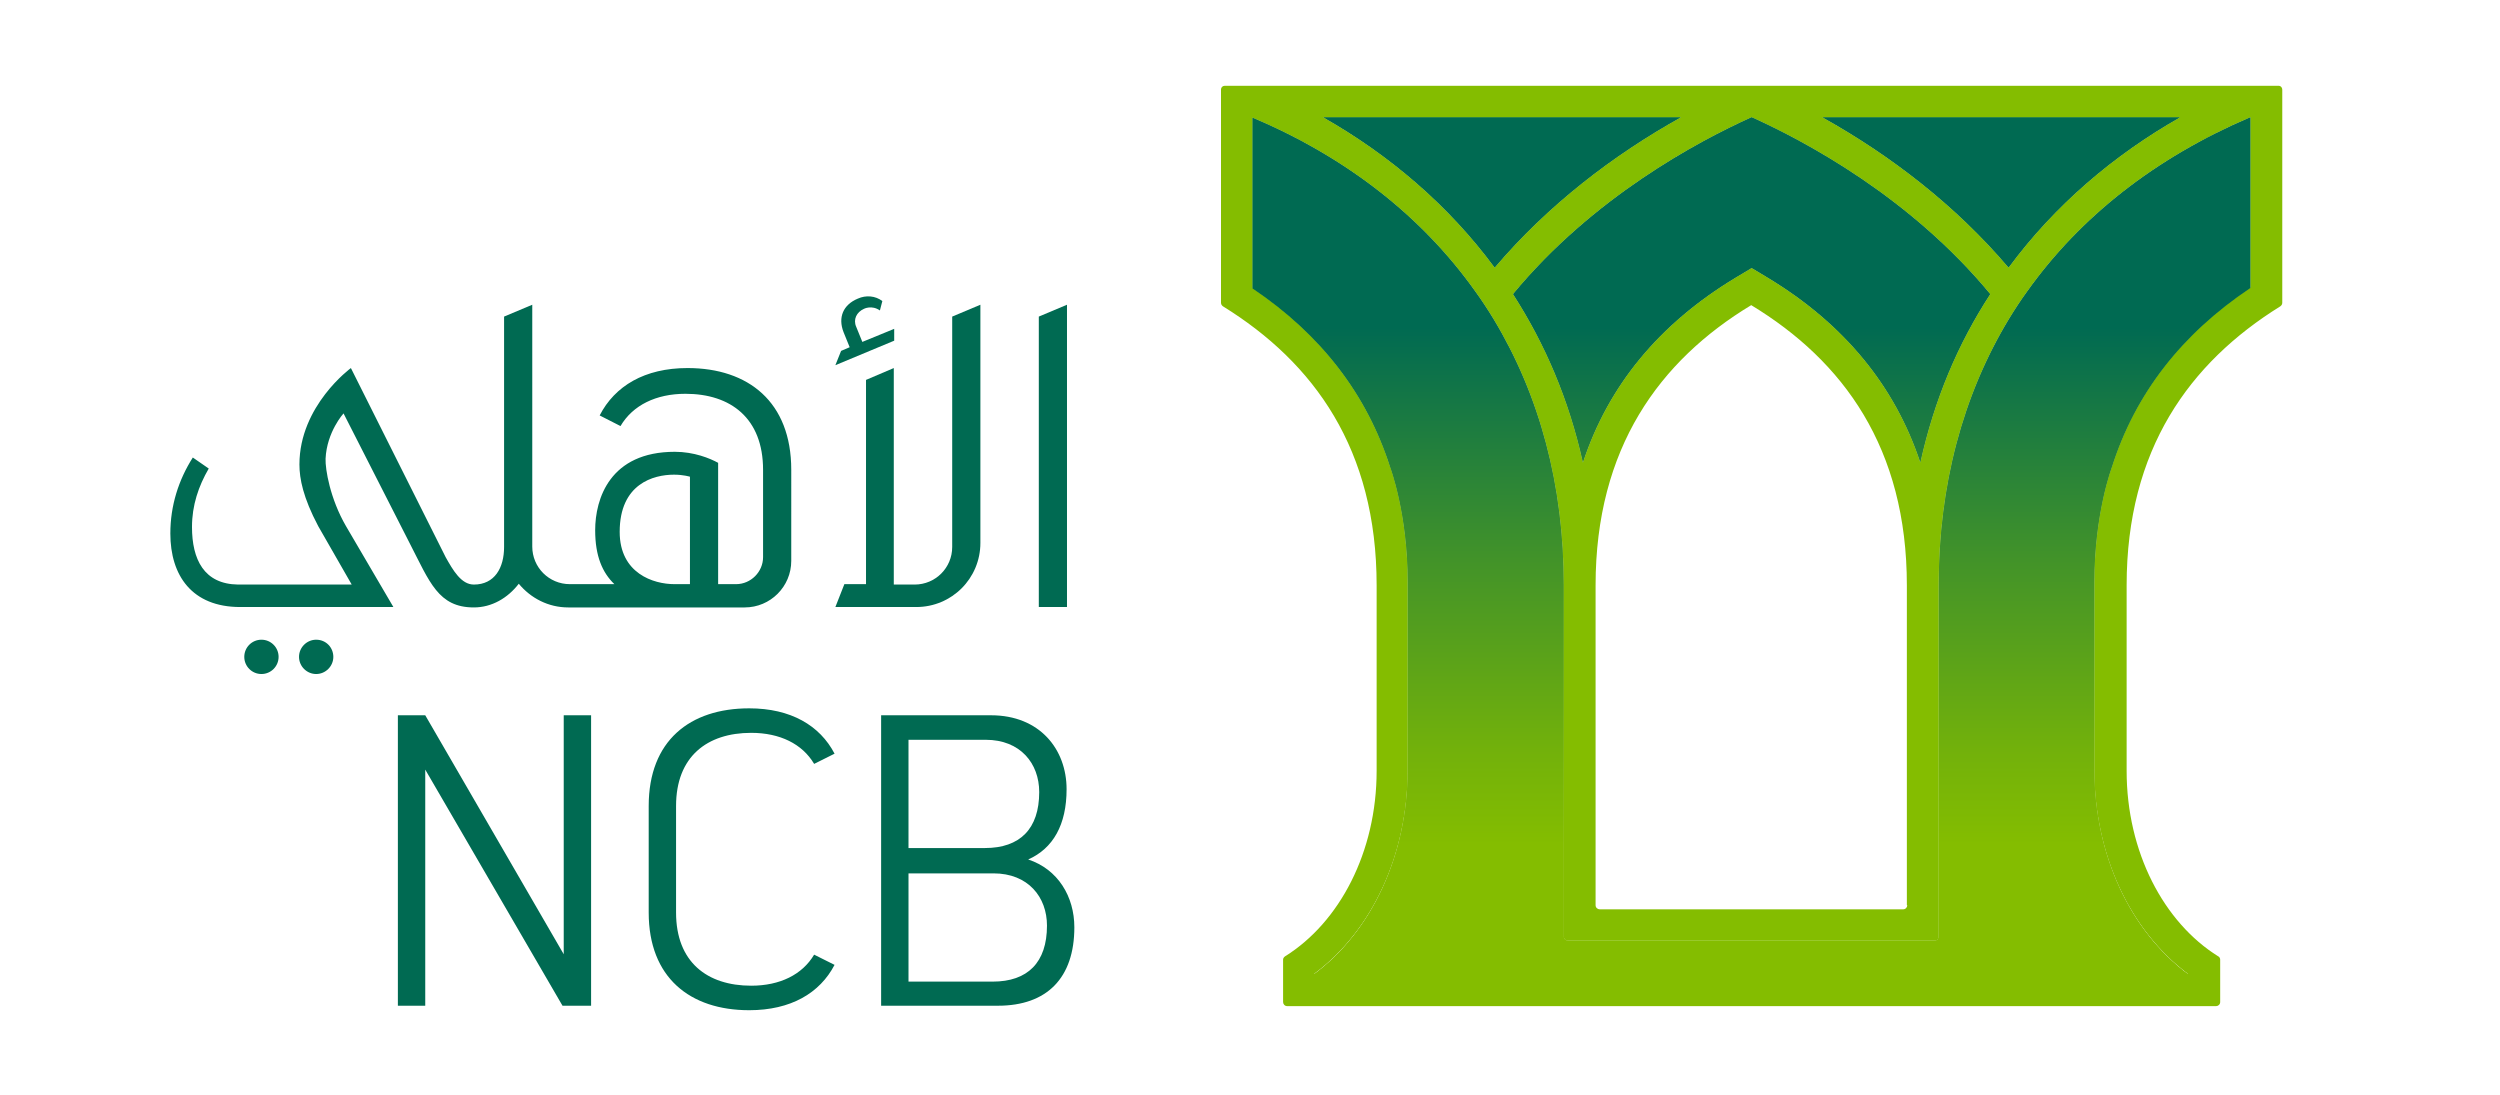 <?xml version="1.0" encoding="utf-8"?>
<!-- Generator: Adobe Illustrator 24.1.2, SVG Export Plug-In . SVG Version: 6.00 Build 0)  -->
<svg version="1.1" id="Layer_1" xmlns="http://www.w3.org/2000/svg" xmlns:xlink="http://www.w3.org/1999/xlink" x="0px" y="0px"
	 viewBox="0 0 612 268" style="enable-background:new 0 0 612 268;" xml:space="preserve">
<style type="text/css">
	.st0{fill:none;}
	.st1{fill:#006A52;}
	.st2{fill:#84BD00;}
	.st3{fill:url(#SVGID_1_);}
	.st4{fill:url(#SVGID_2_);}
	.st5{fill:url(#SVGID_3_);}
	.st6{fill:url(#SVGID_4_);}
</style>
<g>
	<path class="st0" d="M165.1,143h3.8v-26.3c0,0-1.6-0.5-3.9-0.5c-5,0-13.3,2.2-13.3,14C151.7,140.4,160,143,165.1,143z"/>
	<path class="st0" d="M254.4,193.9c0-7-4.6-12.8-13.1-12.8h-18.9v26.5h18.7C249.7,207.6,254.4,202.9,254.4,193.9z"/>
	<path class="st0" d="M243.2,213.8h-20.8v26.5h0H243c8.6,0,13.3-4.7,13.3-13.7C256.3,219.6,251.7,213.8,243.2,213.8z"/>
	<path class="st0" d="M428.7,74.7c-22.5,13.6-38.1,35-38.1,68.6v78.3c0,0.6,0.5,1,1,1h74.3c0.6,0,1-0.5,1-1h-0.1v-78.3
		C466.8,109.7,451.3,88.4,428.7,74.7z"/>
	<polygon class="st1" points="138,233.6 104.1,175.1 97.4,175.1 97.4,246.2 104.1,246.2 104.1,188.4 137.7,246.2 144.7,246.2 
		144.7,175.1 138,175.1 	"/>
	<path class="st1" d="M183.9,179.4c7,0,12.5,2.7,15.4,7.6l5-2.5c-3.6-6.9-10.7-11.1-20.9-11.1c-14.5,0-24.6,7.9-24.6,23.9v26.1
		c0,15.9,10.1,23.9,24.6,23.9c10.2,0,17.3-4.2,20.9-11.1l-5-2.5c-2.9,4.9-8.4,7.6-15.4,7.6c-10.8,0-18.4-5.8-18.4-17.9v-26.1
		C165.5,185.2,173.1,179.4,183.9,179.4z"/>
	<path class="st1" d="M251.7,210.4c6.1-2.7,9.4-8.5,9.4-17.2c0-9.8-6.6-18.1-18.5-18.1h-26.9v71.1h28.6c12,0,18.7-6.8,18.7-19.2
		C263,219.5,259,212.8,251.7,210.4z M222.4,181.1h18.9c8.5,0,13.1,5.8,13.1,12.8c0,9-4.7,13.7-13.3,13.7h-18.7V181.1z M243,240.3
		h-20.6h0v-26.5h20.8c8.5,0,13.1,5.8,13.1,12.8C256.3,235.6,251.6,240.3,243,240.3z"/>
	<polygon class="st1" points="261.2,74.6 254.3,77.5 254.3,148.6 261.2,148.6 	"/>
	<path class="st1" d="M218.9,80.5l-7.8,3.2l-1.5-3.7c-0.8-1.8,0.1-3.6,1.9-4.4c0,0,1.9-1,3.9,0.4l0.6-2.3c-1.7-1.3-4-1.5-6-0.6
		c-3.6,1.5-4.9,4.6-3.5,8.2L208,85l-2.1,0.9l-1.4,3.5l14.4-6V80.5z"/>
	<path class="st1" d="M240,132.9V74.6l-6.9,2.9v56.4c0,5.1-4.1,9.2-9.2,9.2h-5.1v-53L212,93v50h-5.3l-2.2,5.6h19.8
		C233,148.6,240,141.6,240,132.9z"/>
	<path class="st1" d="M79.7,112.3c0.3-6.6,4.4-11.1,4.4-11.1l16.2,31.8c4.9,9.5,7,15.7,15.7,15.7c4.4,0,8.3-2.3,11-5.8
		c2.9,3.5,7.2,5.8,12.1,5.8h43.2c6.3,0,11.4-5.1,11.4-11.4V115c0-16.6-10.5-24.9-25.4-24.9c-10.5,0-17.8,4.4-21.5,11.6l5.1,2.6
		c3-5.1,8.7-7.9,15.9-7.9c11.1,0,19,6,19,18.6v21.4c0,3.6-3,6.6-6.6,6.6h-4.4v-29.7c-2-1.1-5.9-2.7-10.6-2.7
		c-15.9,0-19.5,11.5-19.5,19.2c0,6.4,1.8,10.4,4.7,13.2h-10.9c-5.1,0-9.2-4.1-9.2-9.2V74.6l-6.9,2.9v56.4c0,5.1-2.3,9.2-7.4,9.2
		c-3.1,0-5.1-3.5-6.9-6.7L85.9,90.1c0,0-12.6,9.2-12.6,23.6c0,3.5,0.9,8.1,4.6,15.1l8.2,14.3H58.3C49.9,143,47,136.9,47,129
		c0-5.3,1.6-10,4.1-14.3l-3.9-2.7c-3.5,5.5-5.5,11.8-5.5,18.6c0,10.3,5.3,18,17.1,18h37.5c0,0-7.7-13.1-11.6-19.8
		C80.8,122.1,79.6,114.8,79.7,112.3z M165,116.2c2.3,0,3.9,0.5,3.9,0.5V143h-3.8c-5.1,0-13.4-2.6-13.4-12.8
		C151.7,118.4,160,116.2,165,116.2z"/>
	<circle class="st1" cx="64" cy="160.8" r="4.2"/>
	<path class="st1" d="M77.4,156.6c-2.3,0-4.2,1.9-4.2,4.2s1.9,4.2,4.2,4.2c2.3,0,4.2-1.9,4.2-4.2S79.8,156.6,77.4,156.6z"/>
	<path class="st2" d="M557.8,21h-258c-0.5,0-0.9,0.4-0.9,0.9v52.2c0,0.4,0.2,0.7,0.5,0.9c22.3,13.8,37.6,35,37.6,68.3v45.4
		c0,19.9-9.1,37.1-22.4,45.4c-0.3,0.2-0.5,0.5-0.5,0.8v10.4c0,0.5,0.4,1,1,1h227.4c0.5,0,1-0.4,1-1v-10.4c0-0.3-0.2-0.7-0.5-0.8
		c-13.3-8.3-22.4-25.5-22.4-45.4v-45.4c0-33.3,15.4-54.5,37.6-68.3c0.3-0.2,0.5-0.5,0.5-0.9V22C558.7,21.4,558.3,21,557.8,21z
		 M533.7,28.7c-16.2,9.2-30.7,21.5-42,36.8c-12.9-15.2-28.9-27.5-45.6-36.8H533.7z M487.2,72c-7.9,12.1-13.7,25.8-17.1,41.2
		c-6.2-18.7-18.6-33.9-37.3-45.2l-4-2.4l-4,2.4c-18.7,11.3-31.1,26.4-37.3,45.2c-3.4-15.4-9.3-29.1-17.1-41.2
		c19.5-23.6,45.1-37.3,58.4-43.3C442.1,34.7,467.7,48.4,487.2,72z M466.9,221.6c0,0.5-0.4,1-1,1h-74.3c-0.5,0-1-0.4-1-1v-78.3
		c0-33.6,15.6-55,38.1-68.6c22.6,13.7,38.1,35,38.1,68.6v78.3H466.9z M411.5,28.7c-16.7,9.3-32.7,21.6-45.6,36.8
		c-11.3-15.3-25.8-27.6-42-36.8H411.5z M550.9,70.4C534,81.7,522.7,96.3,517,114.2c0,0-4.3,11.3-4.3,28.1v46.3
		c0,20.5,8.7,39.2,22.9,49.8H321.7c14.2-10.5,22.9-29.3,22.9-49.8v-46.3c0-16.8-4.3-28.1-4.3-28.1c-5.7-17.7-16.9-32.4-33.7-43.7
		V28.8c23.4,9.9,41.7,24.5,54.5,42.5c1.6,2.2,3.1,4.5,4.5,6.8c11.3,18.7,17.2,40.7,17.2,65.1v86.1c0,0.6,0.5,1,1,1h89.8
		c0.6,0,1-0.5,1-1v-86c0-24.4,5.9-46.5,17.2-65.2c1.4-2.3,2.9-4.6,4.5-6.8c12.9-18.1,31.2-32.6,54.6-42.6V70.4z"/>
	<path class="st2" d="M491.7,65.5c11.3-15.3,25.8-27.6,42-36.8h-87.6C462.8,38,478.8,50.3,491.7,65.5z"/>
	
		<linearGradient id="SVGID_1_" gradientUnits="userSpaceOnUse" x1="-234.649" y1="-176.095" x2="-231.606" y2="-176.095" gradientTransform="matrix(0 -68.944 68.944 0 12630.621 -15939.142)">
		<stop  offset="0" style="stop-color:#84BD00"/>
		<stop  offset="0.15" style="stop-color:#84BD00"/>
		<stop  offset="0.261" style="stop-color:#72B10B"/>
		<stop  offset="0.483" style="stop-color:#429329"/>
		<stop  offset="0.755" style="stop-color:#006A52"/>
		<stop  offset="1" style="stop-color:#006A52"/>
	</linearGradient>
	<path class="st3" d="M491.7,65.5c11.3-15.3,25.8-27.6,42-36.8h-87.6C462.8,38,478.8,50.3,491.7,65.5z"/>
	<path class="st2" d="M370.4,72c7.8,12.1,13.7,25.8,17.1,41.2c6.2-18.8,18.6-33.9,37.3-45.2l4-2.4l4,2.4
		c18.7,11.3,31.1,26.5,37.3,45.2c3.4-15.4,9.2-29.1,17.1-41.2c-19.5-23.6-45.1-37.3-58.4-43.3C415.5,34.7,389.9,48.4,370.4,72z"/>
	
		<linearGradient id="SVGID_2_" gradientUnits="userSpaceOnUse" x1="-234.649" y1="-176.981" x2="-231.606" y2="-176.981" gradientTransform="matrix(0 -68.944 68.944 0 12630.621 -15939.142)">
		<stop  offset="0" style="stop-color:#84BD00"/>
		<stop  offset="0.15" style="stop-color:#84BD00"/>
		<stop  offset="0.261" style="stop-color:#72B10B"/>
		<stop  offset="0.483" style="stop-color:#429329"/>
		<stop  offset="0.755" style="stop-color:#006A52"/>
		<stop  offset="1" style="stop-color:#006A52"/>
	</linearGradient>
	<path class="st4" d="M370.4,72c7.8,12.1,13.7,25.8,17.1,41.2c6.2-18.8,18.6-33.9,37.3-45.2l4-2.4l4,2.4
		c18.7,11.3,31.1,26.5,37.3,45.2c3.4-15.4,9.2-29.1,17.1-41.2c-19.5-23.6-45.1-37.3-58.4-43.3C415.5,34.7,389.9,48.4,370.4,72z"/>
	<path class="st2" d="M496.3,71.3c-1.6,2.2-3.1,4.5-4.5,6.8c-11.3,18.7-17.2,40.8-17.2,65.2v86c0,0.5-0.4,1-1,1h-89.8
		c-0.5,0-1-0.4-1-1v-86.1c0-24.4-5.9-46.4-17.2-65.1c-1.4-2.3-2.9-4.6-4.5-6.8c-12.8-18-31.1-32.6-54.5-42.5v41.8
		c16.8,11.3,28,25.9,33.7,43.7c0,0,4.3,11.3,4.3,28.1v46.3c0,20.5-8.7,39.3-22.9,49.8h213.9c-14.2-10.6-22.9-29.3-22.9-49.8v-46.3
		c0-16.8,4.3-28.1,4.3-28.1c5.7-17.9,17-32.5,33.9-43.8V28.7C527.5,38.7,509.2,53.2,496.3,71.3z"/>
	
		<linearGradient id="SVGID_3_" gradientUnits="userSpaceOnUse" x1="-234.647" y1="-176.982" x2="-231.606" y2="-176.982" gradientTransform="matrix(0 -68.944 68.944 0 12630.621 -15939.142)">
		<stop  offset="0" style="stop-color:#84BD00"/>
		<stop  offset="0.15" style="stop-color:#84BD00"/>
		<stop  offset="0.261" style="stop-color:#72B10B"/>
		<stop  offset="0.483" style="stop-color:#429329"/>
		<stop  offset="0.755" style="stop-color:#006A52"/>
		<stop  offset="1" style="stop-color:#006A52"/>
	</linearGradient>
	<path class="st5" d="M496.3,71.3c-1.6,2.2-3.1,4.5-4.5,6.8c-11.3,18.7-17.2,40.8-17.2,65.2v86c0,0.5-0.4,1-1,1h-89.8
		c-0.5,0-1-0.4-1-1v-86.1c0-24.4-5.9-46.4-17.2-65.1c-1.4-2.3-2.9-4.6-4.5-6.8c-12.8-18-31.1-32.6-54.5-42.5v41.8
		c16.8,11.3,28,25.9,33.7,43.7c0,0,4.3,11.3,4.3,28.1v46.3c0,20.5-8.7,39.3-22.9,49.8h213.9c-14.2-10.6-22.9-29.3-22.9-49.8v-46.3
		c0-16.8,4.3-28.1,4.3-28.1c5.7-17.9,17-32.5,33.9-43.8V28.7C527.5,38.7,509.2,53.2,496.3,71.3z"/>
	<path class="st2" d="M365.9,65.5c12.9-15.2,28.9-27.5,45.6-36.8h-87.6C340.1,37.9,354.6,50.2,365.9,65.5z"/>
	
		<linearGradient id="SVGID_4_" gradientUnits="userSpaceOnUse" x1="-234.649" y1="-177.868" x2="-231.606" y2="-177.868" gradientTransform="matrix(0 -68.944 68.944 0 12630.621 -15939.142)">
		<stop  offset="0" style="stop-color:#84BD00"/>
		<stop  offset="0.15" style="stop-color:#84BD00"/>
		<stop  offset="0.261" style="stop-color:#72B10B"/>
		<stop  offset="0.483" style="stop-color:#429329"/>
		<stop  offset="0.755" style="stop-color:#006A52"/>
		<stop  offset="1" style="stop-color:#006A52"/>
	</linearGradient>
	<path class="st6" d="M365.9,65.5c12.9-15.2,28.9-27.5,45.6-36.8h-87.6C340.1,37.9,354.6,50.2,365.9,65.5z"/>
</g>
</svg>
